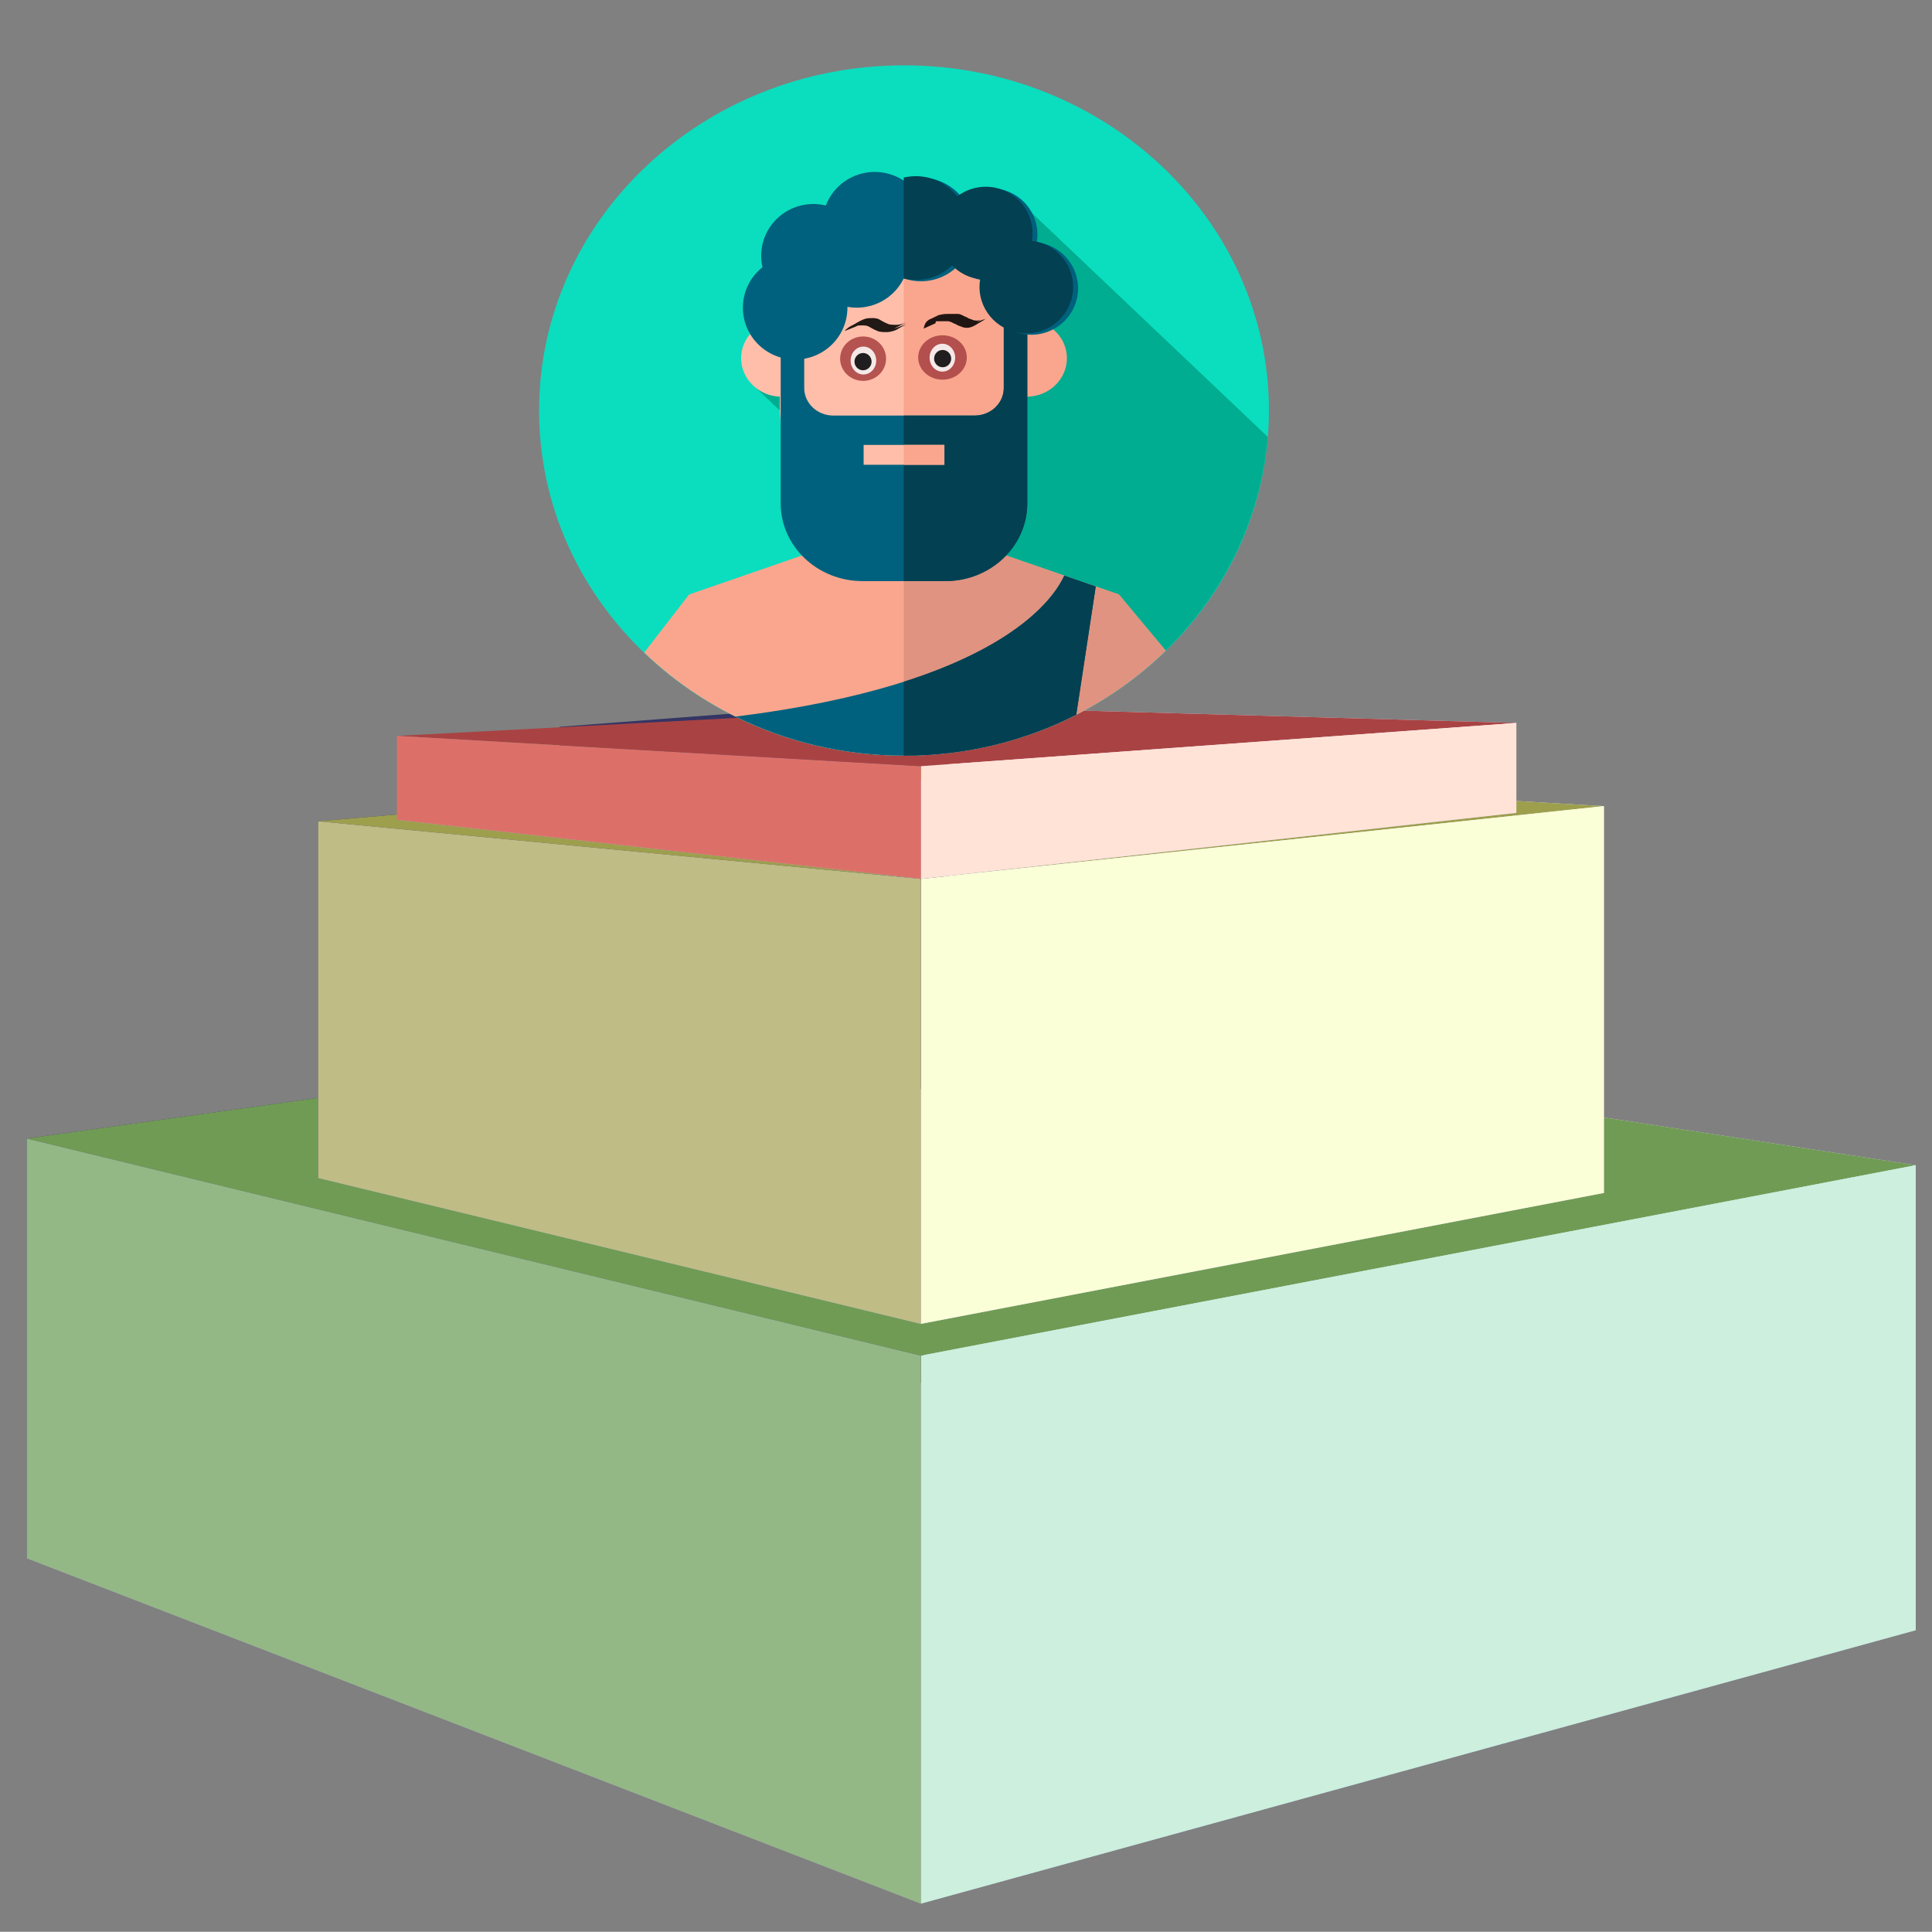 <?xml version="1.0" encoding="UTF-8" standalone="no"?>
<!-- Created with Inkscape (http://www.inkscape.org/) -->

<svg
   xmlns:osb="http://www.openswatchbook.org/uri/2009/osb"
   xmlns:dc="http://purl.org/dc/elements/1.1/"
   xmlns:cc="http://creativecommons.org/ns#"
   xmlns:rdf="http://www.w3.org/1999/02/22-rdf-syntax-ns#"
   xmlns:svg="http://www.w3.org/2000/svg"
   xmlns="http://www.w3.org/2000/svg"
   xmlns:sodipodi="http://sodipodi.sourceforge.net/DTD/sodipodi-0.dtd"
   xmlns:inkscape="http://www.inkscape.org/namespaces/inkscape"
   width="680.079"
   height="680"
   viewBox="0 0 179.937 179.917"
   version="1.1"
   id="svg5304"
   inkscape:version="0.92.4 (5da689c313, 2019-01-14)"
   sodipodi:docname="lvl_3_HE.svg"
   inkscape:export-filename="/media/goofy/1ffc4969-9bf9-4884-8765-70536da6acb2/Faks/III_godina/Vestacka Inteligencija/Santorini project/Santorini_front-end/public/images/lvl_3_HE.png"
   inkscape:export-xdpi="96"
   inkscape:export-ydpi="96">
  <rect x="0" y="0" width="179.937" height="179.917" fill="#808080" stroke="none"/>
  <defs
     id="defs5298">
    <inkscape:perspective
       sodipodi:type="inkscape:persp3d"
       inkscape:vp_x="-271.14857 : 147.73568 : 1"
       inkscape:vp_y="0 : 2394.5269 : 0"
       inkscape:vp_z="699.42973 : 181.09515 : 1"
       inkscape:persp3d-origin="228.92593 : 27.538614 : 1"
       id="perspective384" />
    <inkscape:path-effect
       effect="bspline"
       id="path-effect7275"
       is_visible="true"
       weight="33.333"
       steps="2"
       helper_size="0"
       apply_no_weight="true"
       apply_with_weight="true"
       only_selected="false" />
    <inkscape:path-effect
       effect="bspline"
       id="path-effect7271"
       is_visible="true"
       weight="33.333"
       steps="2"
       helper_size="0"
       apply_no_weight="true"
       apply_with_weight="true"
       only_selected="false" />
    <inkscape:path-effect
       effect="bspline"
       id="path-effect7267"
       is_visible="true"
       weight="33.333"
       steps="2"
       helper_size="0"
       apply_no_weight="true"
       apply_with_weight="true"
       only_selected="false" />
    <inkscape:perspective
       sodipodi:type="inkscape:persp3d"
       inkscape:vp_x="1593.8177 : 26.70504 : 1"
       inkscape:vp_y="0 : 7601.3114 : 0"
       inkscape:vp_z="-410.03452 : 153.76979 : 1"
       inkscape:persp3d-origin="404.71866 : -58.521431 : 1"
       id="perspective6615" />
    <linearGradient
       id="linearGradient6431"
       osb:paint="solid">
      <stop
         style="stop-color:#b90a53;stop-opacity:1;"
         offset="0"
         id="stop6429" />
    </linearGradient>
    <inkscape:perspective
       sodipodi:type="inkscape:persp3d"
       inkscape:vp_x="-461.63158 : 174.29328 : 1"
       inkscape:vp_y="0 : 2011.1804 : 0"
       inkscape:vp_z="101.65033 : 202.31214 : 1"
       inkscape:persp3d-origin="-171.40985 : 73.338896 : 1"
       id="perspective5306" />
    <inkscape:perspective
       sodipodi:type="inkscape:persp3d"
       inkscape:vp_x="-68.08223 : 172.69745 : 1"
       inkscape:vp_y="0 : 1434.2155 : 0"
       inkscape:vp_z="354.20068 : 172.69745 : 1"
       inkscape:persp3d-origin="143.05921 : 101.70379 : 1"
       id="perspective5306-6" />
    <inkscape:perspective
       sodipodi:type="inkscape:persp3d"
       inkscape:vp_x="-11.278798 : 138.15047 : 1"
       inkscape:vp_y="0 : 787.83062 : 0"
       inkscape:vp_z="277.42143 : 149.12616 : 1"
       inkscape:persp3d-origin="137.46923 : 98.604077 : 1"
       id="perspective5306-1" />
    <inkscape:perspective
       sodipodi:type="inkscape:persp3d"
       inkscape:vp_x="-46.380288 : 119.11059 : 1"
       inkscape:vp_y="0 : 705.04398 : 0"
       inkscape:vp_z="294.34218 : 129.17758 : 1"
       inkscape:persp3d-origin="149.20529 : 110.38205 : 1"
       id="perspective5306-0" />
    <inkscape:perspective
       sodipodi:type="inkscape:persp3d"
       inkscape:vp_x="-269.96636 : 140.0397 : 1"
       inkscape:vp_y="0 : 2212.9578 : 0"
       inkscape:vp_z="697.98422 : 170.86965 : 1"
       inkscape:persp3d-origin="228.75423 : 28.95677 : 1"
       id="perspective384-3" />
  </defs>
  <sodipodi:namedview
     id="base"
     pagecolor="#ffffff"
     bordercolor="#666666"
     borderopacity="1.0"
     inkscape:pageopacity="0.0"
     inkscape:pageshadow="2"
     inkscape:zoom="0.88"
     inkscape:cx="34.021352"
     inkscape:cy="363.63263"
     inkscape:document-units="mm"
     inkscape:current-layer="layer1"
     showgrid="false"
     inkscape:window-width="1920"
     inkscape:window-height="1000"
     inkscape:window-x="0"
     inkscape:window-y="27"
     inkscape:window-maximized="1"
     units="px"
     width="680mm" />
  <g
     inkscape:label="Layer 1"
     inkscape:groupmode="layer"
     id="layer1"
     transform="translate(0,-117.083)">
    <g
       sodipodi:type="inkscape:box3d"
       id="g6587"
       style="opacity:0.868;fill:#8787be;fill-opacity:1"
       inkscape:perspectiveID="#perspective5306"
       inkscape:corner0="0.40077736 : 0.015695626 : 0 : 1"
       inkscape:corner7="0.40077736 : 0.015695626 : 0.25 : 1">
      <path
         sodipodi:type="inkscape:box3dside"
         id="path6589"
         style="fill:#353564;fill-rule:evenodd;stroke:none;stroke-linejoin:round"
         inkscape:box3dsidetype="6"
         d="m -254.445,672.555 v 0 l 53.928,-11.745 v 0 z"
         points="-254.445,672.555 -200.517,660.81 -200.517,660.81 -254.445,672.555 " />
      <path
         sodipodi:type="inkscape:box3dside"
         id="path6597"
         style="fill:#afafde;fill-rule:evenodd;stroke:none;stroke-linejoin:round"
         inkscape:box3dsidetype="13"
         d="m -254.445,672.555 v 0 l 53.928,-11.745 v 0 z"
         points="-254.445,672.555 -200.517,660.81 -200.517,660.81 -254.445,672.555 " />
      <path
         sodipodi:type="inkscape:box3dside"
         id="path6599"
         style="fill:#e9e9ff;fill-rule:evenodd;stroke:none;stroke-linejoin:round"
         inkscape:box3dsidetype="11"
         d="m -200.517,660.81 v 0 0 z"
         points="-200.517,660.81 -200.517,660.81 " />
      <path
         sodipodi:type="inkscape:box3dside"
         id="path6591"
         style="fill:#4d4d9f;fill-rule:evenodd;stroke:none;stroke-linejoin:round"
         inkscape:box3dsidetype="5"
         d="m -254.445,672.555 v 0 l 53.928,-11.745 v 0 z"
         points="-254.445,672.555 -200.517,660.81 -200.517,660.81 -254.445,672.555 " />
      <path
         sodipodi:type="inkscape:box3dside"
         id="path6595"
         style="fill:#d7d7ff;fill-rule:evenodd;stroke:none;stroke-linejoin:round"
         inkscape:box3dsidetype="14"
         d="m -254.445,672.555 v 0 l 53.928,-11.745 v 0 z"
         points="-254.445,672.555 -200.517,660.81 -200.517,660.81 -254.445,672.555 " />
      <path
         sodipodi:type="inkscape:box3dside"
         id="path6593"
         style="fill:#8686bf;fill-rule:evenodd;stroke:none;stroke-linejoin:round"
         inkscape:box3dsidetype="3"
         d="m -254.445,672.555 v 0 0 z"
         points="-254.445,672.555 -254.445,672.555 " />
    </g>
    <g
       sodipodi:type="inkscape:box3d"
       id="g6503"
       style="opacity:0.868;fill:#8787be;fill-opacity:1"
       inkscape:perspectiveID="#perspective384-3"
       inkscape:corner0="0.83045816 : -0.0045277069 : 0 : 1"
       inkscape:corner7="0.40193245 : -0.036858797 : 0.25 : 1"
       inkscape:export-xdpi="96"
       inkscape:export-ydpi="96">
      <path
         sodipodi:type="inkscape:box3dside"
         id="path6505"
         style="fill:#353564;fill-rule:evenodd;stroke:none;stroke-width:1.375;stroke-linejoin:round"
         inkscape:box3dsidetype="6"
         d="m 2.49,223.12 v 39.087 L 86.065,245.855 v -34.39 z"
         points="2.49,262.207 86.065,245.855 86.065,211.465 2.49,223.12 " />
      <path
         sodipodi:type="inkscape:box3dside"
         id="path6513"
         style="fill:#afafde;fill-rule:evenodd;stroke:none;stroke-width:1.375;stroke-linejoin:round"
         inkscape:box3dsidetype="13"
         d="M 2.49,262.207 85.772,294.378 178.423,268.916 86.065,245.855 Z"
         points="85.772,294.378 178.423,268.916 86.065,245.855 2.49,262.207 " />
      <path
         sodipodi:type="inkscape:box3dside"
         id="path6515"
         style="fill:#e9e9ff;fill-rule:evenodd;stroke:none;stroke-width:1.375;stroke-linejoin:round"
         inkscape:box3dsidetype="11"
         d="m 86.065,211.465 92.358,14.139 v 43.311 L 86.065,245.855 Z"
         points="178.423,225.604 178.423,268.916 86.065,245.855 86.065,211.465 " />
      <path
         sodipodi:type="inkscape:box3dside"
         id="path6507"
         style="fill:#6d9f4d;fill-opacity:1;fill-rule:evenodd;stroke:none;stroke-width:1.375;stroke-linejoin:round"
         inkscape:box3dsidetype="5"
         d="M 2.49,223.12 85.772,243.343 178.423,225.604 86.065,211.465 Z"
         points="85.772,243.343 178.423,225.604 86.065,211.465 2.49,223.12 " />
      <path
         sodipodi:type="inkscape:box3dside"
         id="path6511"
         style="fill:#d7ffec;fill-opacity:1;fill-rule:evenodd;stroke:none;stroke-width:1.375;stroke-linejoin:round"
         inkscape:box3dsidetype="14"
         d="m 85.772,243.343 v 51.035 l 92.651,-25.462 v -43.311 z"
         points="85.772,294.378 178.423,268.916 178.423,225.604 85.772,243.343 " />
      <path
         sodipodi:type="inkscape:box3dside"
         id="path6509"
         style="fill:#97bf86;fill-opacity:1;fill-rule:evenodd;stroke:none;stroke-width:1.375;stroke-linejoin:round"
         inkscape:box3dsidetype="3"
         d="m 2.49,223.12 83.281,20.223 v 51.035 L 2.49,262.207 Z"
         points="85.772,243.343 85.772,294.378 2.49,262.207 2.49,223.12 " />
    </g>
    <path
       inkscape:connector-curvature="0"
       id="path6715"
       style="fill:#353564;fill-opacity:1;fill-rule:evenodd;stroke:none;stroke-width:1.1;stroke-linejoin:round"
       d="m 29.623,193.571 v 33.217 l 58.373,-8.57 v -29.645 z"
       inkscape:export-xdpi="96"
       inkscape:export-ydpi="96" />
    <path
       inkscape:connector-curvature="0"
       id="path6717"
       style="fill:#afafde;fill-opacity:1;fill-rule:evenodd;stroke:none;stroke-width:1.1;stroke-linejoin:round"
       d="m 29.623,226.788 56.148,13.594 63.605,-12.191 -61.381,-9.972 z"
       inkscape:export-xdpi="96"
       inkscape:export-ydpi="96" />
    <path
       inkscape:connector-curvature="0"
       id="path6719"
       style="fill:#e9e9ff;fill-opacity:1;fill-rule:evenodd;stroke:none;stroke-width:1.1;stroke-linejoin:round"
       d="m 87.996,188.573 61.381,3.589 v 36.029 l -61.381,-9.972 z"
       inkscape:export-xdpi="96"
       inkscape:export-ydpi="96" />
    <path
       inkscape:connector-curvature="0"
       id="path6721"
       style="fill:#9d9f4d;fill-opacity:1;stroke-width:1.1"
       d="m 29.623,193.571 56.148,5.366 63.605,-6.776 -61.381,-3.589 z"
       inkscape:export-xdpi="96"
       inkscape:export-ydpi="96" />
    <path
       inkscape:connector-curvature="0"
       id="path6723"
       style="fill:#faffd7;fill-opacity:1;stroke-width:1.1"
       d="m 85.772,198.938 v 41.444 l 63.605,-12.191 v -36.029 z"
       inkscape:export-xdpi="96"
       inkscape:export-ydpi="96" />
    <path
       inkscape:connector-curvature="0"
       id="path6725"
       style="fill:#bfbc86;fill-opacity:1;stroke-width:1.1"
       d="m 29.623,193.571 56.148,5.366 v 41.444 l -56.148,-13.594 z"
       inkscape:export-xdpi="96"
       inkscape:export-ydpi="96" />
    <path
       inkscape:connector-curvature="0"
       id="path7015"
       style="fill:#353564;fill-opacity:1;fill-rule:evenodd;stroke:none;stroke-width:1.405;stroke-linejoin:round"
       d="m 52.122,184.773 v 7.431 l 33.649,-3.76 v -6.254 z"
       inkscape:export-xdpi="96"
       inkscape:export-ydpi="96" />
    <path
       inkscape:connector-curvature="0"
       id="path7017"
       style="fill:#afafde;fill-opacity:1;fill-rule:evenodd;stroke:none;stroke-width:1.777;stroke-linejoin:round"
       d="m 36.966,193.43 48.805,5.508 55.451,-6.147 -53.01,-3.312 z"
       inkscape:export-xdpi="96"
       inkscape:export-ydpi="96" />
    <path
       inkscape:connector-curvature="0"
       id="path7019"
       style="fill:#e9e9ff;fill-opacity:1;fill-rule:evenodd;stroke:none;stroke-width:1.777;stroke-linejoin:round"
       d="m 88.212,182.907 53.01,1.509 v 8.375 l -53.01,-3.312 z"
       inkscape:export-xdpi="96"
       inkscape:export-ydpi="96" />
    <path
       inkscape:connector-curvature="0"
       id="path7021"
       style="fill:#a94343;fill-opacity:1;fill-rule:evenodd;stroke:none;stroke-width:1.777;stroke-linejoin:round"
       d="m 36.966,185.621 48.805,2.824 55.451,-4.029 -53.01,-1.509 z"
       inkscape:export-xdpi="96"
       inkscape:export-ydpi="96" />
    <path
       inkscape:connector-curvature="0"
       id="path7023"
       style="fill:#ffe3d7;fill-opacity:1;fill-rule:evenodd;stroke:none;stroke-width:1.777;stroke-linejoin:round"
       d="m 85.772,188.444 v 10.493 l 55.451,-6.147 v -8.375 z"
       inkscape:export-xdpi="96"
       inkscape:export-ydpi="96" />
    <path
       inkscape:connector-curvature="0"
       id="path7025"
       style="fill:#dc7069;fill-opacity:1;fill-rule:evenodd;stroke:none;stroke-width:1.777;stroke-linejoin:round"
       d="m 36.966,185.621 48.805,2.824 v 10.493 l -48.805,-5.508 z"
       inkscape:export-xdpi="96"
       inkscape:export-ydpi="96" />
    <path
       d="m 118.181,155.315 c 0,17.754 -15.216,32.145 -33.986,32.145 -18.77,0 -33.986,-14.392 -33.986,-32.145 0,-17.754 15.216,-32.145 33.986,-32.145 18.77,0 33.986,14.392 33.986,32.145 z m 0,0"
       id="path2"
       inkscape:connector-curvature="0"
       style="fill:#0adebf;stroke-width:0.129"
       inkscape:export-xdpi="96"
       inkscape:export-ydpi="96" />
    <path
       d="m 95.075,135.941 -25.24,16.724 31.831,30.211 c 9.167,-5.224 15.524,-14.434 16.409,-25.106 z m 0,0"
       id="path4"
       inkscape:connector-curvature="0"
       style="fill:#00ad90;stroke-width:0.129"
       inkscape:export-xdpi="96"
       inkscape:export-ydpi="96" />
    <path
       d="m 108.566,177.682 -4.36,-5.232 -13.533,-4.677 c -1.248,-0.432 -2.079,-1.558 -2.079,-2.819 v -2.782 h -8.802 v 2.782 c 0,1.261 -0.83,2.387 -2.079,2.819 l -13.533,4.677 -4.18,5.407 c 6.162,5.928 14.724,9.603 24.192,9.603 9.56,0 18.197,-3.748 24.372,-9.779 z m 0,0"
       id="path6"
       inkscape:connector-curvature="0"
       style="fill:#faa68e;stroke-width:0.129"
       inkscape:export-xdpi="96"
       inkscape:export-ydpi="96" />
    <path
       d="m 104.207,172.45 -13.533,-4.677 c -1.248,-0.432 -2.079,-1.558 -2.079,-2.819 v -2.782 h -4.426 v 25.288 c 0.008,0 0.017,7.9e-4 0.025,7.9e-4 9.56,0 18.197,-3.748 24.372,-9.779 z m 0,0"
       id="path8"
       inkscape:connector-curvature="0"
       style="fill:#e09380;stroke-width:0.129"
       inkscape:export-xdpi="96"
       inkscape:export-ydpi="96" />
    <path
       d="m 84.195,187.46 c 5.803,0 11.264,-1.383 16.043,-3.817 l 1.815,-11.937 -2.931,-1.013 c -1.056,2.323 -6.356,10.117 -30.615,13.131 4.693,2.322 10.028,3.636 15.687,3.636 z m 0,0"
       id="path10"
       inkscape:connector-curvature="0"
       style="fill:#00617e;stroke-width:0.129"
       inkscape:export-xdpi="96"
       inkscape:export-ydpi="96" />
    <path
       d="m 99.122,170.693 c -0.774,1.702 -3.828,6.343 -14.953,9.888 v 6.88 h 0.025 c 5.803,0 11.264,-1.383 16.043,-3.817 l 1.815,-11.937 z m 0,0"
       id="path12"
       inkscape:connector-curvature="0"
       style="fill:#034051;stroke-width:0.129"
       inkscape:export-xdpi="96"
       inkscape:export-ydpi="96" />
    <path
       d="m 76.583,150.445 c 0,1.982 -1.692,3.588 -3.78,3.588 -2.087,0 -3.779,-1.606 -3.779,-3.588 0,-1.981 1.692,-3.587 3.779,-3.587 2.088,0 3.78,1.606 3.78,3.587 z m 0,0"
       id="path14"
       inkscape:connector-curvature="0"
       style="fill:#ffbeaa;stroke-width:0.129"
       inkscape:export-xdpi="96"
       inkscape:export-ydpi="96" />
    <path
       d="m 99.366,150.445 c 0,1.982 -1.692,3.588 -3.78,3.588 -2.088,0 -3.78,-1.606 -3.78,-3.588 0,-1.981 1.692,-3.587 3.78,-3.587 2.087,0 3.78,1.606 3.78,3.587 z m 0,0"
       id="path16"
       inkscape:connector-curvature="0"
       style="fill:#faa68e;stroke-width:0.129"
       inkscape:export-xdpi="96"
       inkscape:export-ydpi="96" />
    <path
       d="m 88.785,164.491 -2.524,1.231 c -1.575,0.768 -3.443,0.768 -5.017,0 l -2.524,-1.231 c -3.741,-1.824 -6.092,-5.48 -6.092,-9.471 v -9.338 c 0,-5.832 4.981,-10.559 11.125,-10.559 6.144,0 11.125,4.728 11.125,10.559 v 9.338 c 0,3.991 -2.352,7.647 -6.092,9.471 z m 0,0"
       id="path18"
       inkscape:connector-curvature="0"
       style="fill:#ffbeaa;stroke-width:0.129"
       inkscape:export-xdpi="96"
       inkscape:export-ydpi="96" />
    <path
       d="m 84.195,134.509 c -0.008,0 -0.017,5e-4 -0.025,5e-4 v 31.173 c 0.869,0.003 1.739,-0.187 2.534,-0.575 l 2.524,-1.231 c 3.741,-1.824 6.092,-5.48 6.092,-9.471 v -9.338 c 0,-5.832 -4.981,-10.559 -11.125,-10.559 z m 0,0"
       id="path20"
       inkscape:connector-curvature="0"
       style="fill:#faa68e;stroke-width:0.129"
       inkscape:export-xdpi="96"
       inkscape:export-ydpi="96" />
    <path
       d="m 74.901,153.217 v -6.359 h -2.191 v 17.103 c 0,4.001 3.418,7.245 7.633,7.245 h 7.701 c 4.216,0 7.633,-3.244 7.633,-7.245 v -17.103 h -2.191 v 6.359 c 0,1.419 -1.212,2.569 -2.707,2.569 H 77.608 c -1.495,0 -2.707,-1.15 -2.707,-2.569 z m 0,0"
       id="path22"
       inkscape:connector-curvature="0"
       style="fill:#00617e;stroke-width:0.129"
       inkscape:export-xdpi="96"
       inkscape:export-ydpi="96" />
    <path
       d="m 93.488,146.858 v 6.359 c 0,1.419 -1.212,2.569 -2.707,2.569 h -6.612 v 15.419 h 3.876 c 4.216,0 7.633,-3.244 7.633,-7.245 v -17.103 z m 0,0"
       id="path24"
       inkscape:connector-curvature="0"
       style="fill:#034051;stroke-width:0.129"
       inkscape:export-xdpi="96"
       inkscape:export-ydpi="96" />
    <path
       d="m 80.433,158.521 h 7.523 v 1.848 h -7.523 z m 0,0"
       id="path26"
       inkscape:connector-curvature="0"
       style="fill:#ffbeaa;stroke-width:0.129"
       inkscape:export-xdpi="96"
       inkscape:export-ydpi="96" />
    <path
       d="m 84.169,158.521 h 3.787 v 1.848 h -3.787 z m 0,0"
       id="path28"
       inkscape:connector-curvature="0"
       style="fill:#faa68e;stroke-width:0.129"
       inkscape:export-xdpi="96"
       inkscape:export-ydpi="96" />
    <path
       d="m 96.566,139.644 c 0.038,-0.232 0.06,-0.47 0.06,-0.712 0,-2.388 -1.951,-4.324 -4.359,-4.324 -0.998,0 -1.918,0.334 -2.653,0.894 -0.89,-1.142 -2.284,-1.879 -3.852,-1.879 -0.565,0 -1.107,0.097 -1.612,0.272 -0.769,-0.504 -1.69,-0.799 -2.681,-0.799 -2.083,0 -3.859,1.298 -4.554,3.123 -0.37,-0.09 -0.757,-0.138 -1.154,-0.138 -2.688,0 -4.868,2.162 -4.868,4.829 0,0.365 0.043,0.721 0.12,1.062 -1.111,0.885 -1.823,2.243 -1.823,3.767 0,2.667 2.179,4.829 4.868,4.829 2.688,0 4.868,-2.162 4.868,-4.829 0,-0.026 -0.002,-0.052 -0.002,-0.077 0.281,0.05 0.569,0.077 0.865,0.077 1.928,0 3.593,-1.111 4.382,-2.724 0.499,0.171 1.035,0.265 1.593,0.265 1.308,0 2.495,-0.513 3.369,-1.346 0.68,0.698 1.594,1.169 2.616,1.29 -0.039,0.231 -0.06,0.469 -0.06,0.712 0,2.388 1.952,4.324 4.359,4.324 2.407,0 4.359,-1.936 4.359,-4.324 0,-2.213 -1.678,-4.038 -3.84,-4.292 z m 0,0"
       id="path30"
       inkscape:connector-curvature="0"
       style="fill:#00617e;stroke-width:0.129"
       inkscape:export-xdpi="96"
       inkscape:export-ydpi="96" />
    <path
       d="m 96.105,139.512 c 0.038,-0.232 0.06,-0.47 0.06,-0.712 0,-2.388 -1.951,-4.324 -4.359,-4.324 -0.998,0 -1.918,0.334 -2.653,0.894 -0.89,-1.142 -2.284,-1.879 -3.852,-1.879 -0.39,0 -0.769,0.047 -1.132,0.133 v 9.392 c 0.364,0.087 0.742,0.133 1.132,0.133 1.308,0 2.495,-0.513 3.369,-1.346 0.68,0.698 1.594,1.169 2.616,1.29 -0.039,0.232 -0.06,0.47 -0.06,0.712 0,2.388 1.952,4.324 4.359,4.324 2.407,0 4.359,-1.936 4.359,-4.324 0,-2.214 -1.678,-4.038 -3.84,-4.293 z m 0,0"
       id="path32"
       inkscape:connector-curvature="0"
       style="fill:#034051;stroke-width:0.129"
       inkscape:export-xdpi="96"
       inkscape:export-ydpi="96" />
    <ellipse
       style="opacity:0.868;fill:#a94343;fill-opacity:1;stroke-width:0.193"
       id="path7182"
       cx="80.385"
       cy="150.488"
       rx="2.14"
       ry="2.068"
       inkscape:export-xdpi="96"
       inkscape:export-ydpi="96" />
    <ellipse
       style="opacity:0.868;fill:#ffffff;fill-opacity:1;stroke-width:0.23"
       id="path7198"
       cx="80.415"
       cy="150.663"
       rx="1.192"
       ry="1.299"
       inkscape:export-xdpi="96"
       inkscape:export-ydpi="96" />
    <ellipse
       style="opacity:0.868;fill:#000000;fill-opacity:1;stroke-width:0.425"
       id="path7200"
       cx="80.379"
       cy="150.764"
       rx="0.796"
       ry="0.805"
       inkscape:export-xdpi="96"
       inkscape:export-ydpi="96" />
    <ellipse
       style="opacity:0.868;fill:#a94343;fill-opacity:1;stroke-width:0.199"
       id="path7182-0"
       cx="87.78"
       cy="150.377"
       rx="2.265"
       ry="2.068"
       inkscape:export-xdpi="96"
       inkscape:export-ydpi="96" />
    <ellipse
       style="opacity:0.868;fill:#ffffff;fill-opacity:1;stroke-width:0.23"
       id="path7198-4"
       cx="87.768"
       cy="150.396"
       rx="1.192"
       ry="1.299"
       inkscape:export-xdpi="96"
       inkscape:export-ydpi="96" />
    <path
       style="opacity:0.868;fill:#000000;fill-opacity:1;stroke-width:0.23"
       id="path7289"
       d="m 78.644,147.923 c 0.161,-0.181 0.354,-0.328 0.563,-0.457 0.382,-0.161 1.005,-0.634 1.54,-0.734 0.157,-0.022 0.317,-0.022 0.475,-0.023 0.161,-0.015 0.311,0.015 0.467,0.045 0.148,0.036 0.271,0.114 0.396,0.192 0.107,0.058 0.213,0.117 0.323,0.173 0.115,0.052 0.23,0.107 0.349,0.152 0.147,0.048 0.303,0.055 0.457,0.061 0.164,-0.002 0.331,0.018 0.492,-0.012 0.161,-0.032 0.331,-0.06 0.48,-0.129 0.423,-0.166 0.091,-0.039 -0.932,0.507 0,0 1.152,-0.416 1.152,-0.416 v 0 c -1.141,0.61 -0.719,0.453 -1.189,0.624 -0.163,0.045 -0.327,0.09 -0.497,0.105 -0.168,0.008 -0.337,0.003 -0.505,-0.003 -0.164,-0.012 -0.329,-0.031 -0.482,-0.093 -0.122,-0.05 -0.241,-0.104 -0.359,-0.162 -0.11,-0.06 -0.221,-0.116 -0.328,-0.181 -0.113,-0.072 -0.232,-0.131 -0.368,-0.155 -0.149,-0.028 -0.298,-0.033 -0.45,-0.026 -0.154,0.003 -0.309,0.006 -0.459,0.045 -0.45,0.136 -1.216,0.566 0.582,-0.385 -0.214,0.111 -0.409,0.247 -0.573,0.419 0,0 -1.134,0.453 -1.134,0.453 z"
       inkscape:connector-curvature="0"
       inkscape:export-xdpi="96"
       inkscape:export-ydpi="96" />
    <path
       style="opacity:0.868;fill:#000000;fill-opacity:1;stroke-width:0.23"
       id="path7291"
       d="m 86.013,147.694 c 0.059,-0.214 0.111,-0.433 0.247,-0.616 0.363,-0.337 0.105,-0.107 1.186,-0.66 0.025,-0.012 0.138,-0.015 0.163,-0.02 0.046,-0.008 0.09,-0.026 0.136,-0.037 0.148,-0.032 0.301,-0.035 0.452,-0.039 0.165,-0.002 0.329,-0.002 0.494,-0.002 0.166,2.2e-4 0.332,4.5e-4 0.498,4.5e-4 0.154,-0.017 0.279,0.06 0.415,0.109 0.107,0.056 0.213,0.12 0.328,0.162 0.127,0.024 0.206,0.121 0.326,0.162 0.124,0.032 0.241,0.083 0.358,0.133 0.129,0.047 0.269,0.051 0.406,0.056 0.086,-0.03 0.182,-0.029 0.268,-0.053 0.02,-0.005 0.039,-0.017 0.058,-0.025 -0.337,0.178 -0.675,0.356 -1.012,0.535 0.101,-0.059 0.204,-0.116 0.295,-0.189 0.017,-0.012 0.033,-0.024 0.049,-0.036 0,0 1.152,-0.417 1.152,-0.417 v 0 c -0.018,0.008 -0.037,0.015 -0.055,0.022 -0.099,0.065 -0.181,0.149 -0.29,0.201 -0.455,0.242 -0.909,0.648 -1.467,0.637 -0.149,-0.012 -0.298,-0.028 -0.434,-0.09 -0.116,-0.051 -0.237,-0.088 -0.357,-0.132 -0.11,-0.053 -0.203,-0.133 -0.326,-0.161 -0.11,-0.051 -0.216,-0.109 -0.326,-0.159 -0.125,-0.051 -0.246,-0.088 -0.385,-0.074 -0.166,-1.2e-4 -0.332,-4.5e-4 -0.498,-4.5e-4 -0.164,0 -0.328,-4.2e-4 -0.491,0.005 -0.147,0.008 -0.295,0.02 -0.437,0.059 -0.071,0.017 -0.146,0.024 -0.215,0.046 -0.024,0.008 -0.091,0.039 -0.069,0.027 0.874,-0.492 1.333,-0.707 0.912,-0.509 -0.175,0.141 -0.225,0.36 -0.271,0.564 0,0 -1.111,0.5 -1.111,0.5 z"
       inkscape:connector-curvature="0"
       inkscape:export-xdpi="96"
       inkscape:export-ydpi="96" />
    <ellipse
       style="opacity:0.868;fill:#000000;fill-opacity:1;stroke-width:0.425"
       id="path7200-9"
       cx="87.793"
       cy="150.482"
       rx="0.796"
       ry="0.805"
       inkscape:export-xdpi="96"
       inkscape:export-ydpi="96" />
  </g>
</svg>
